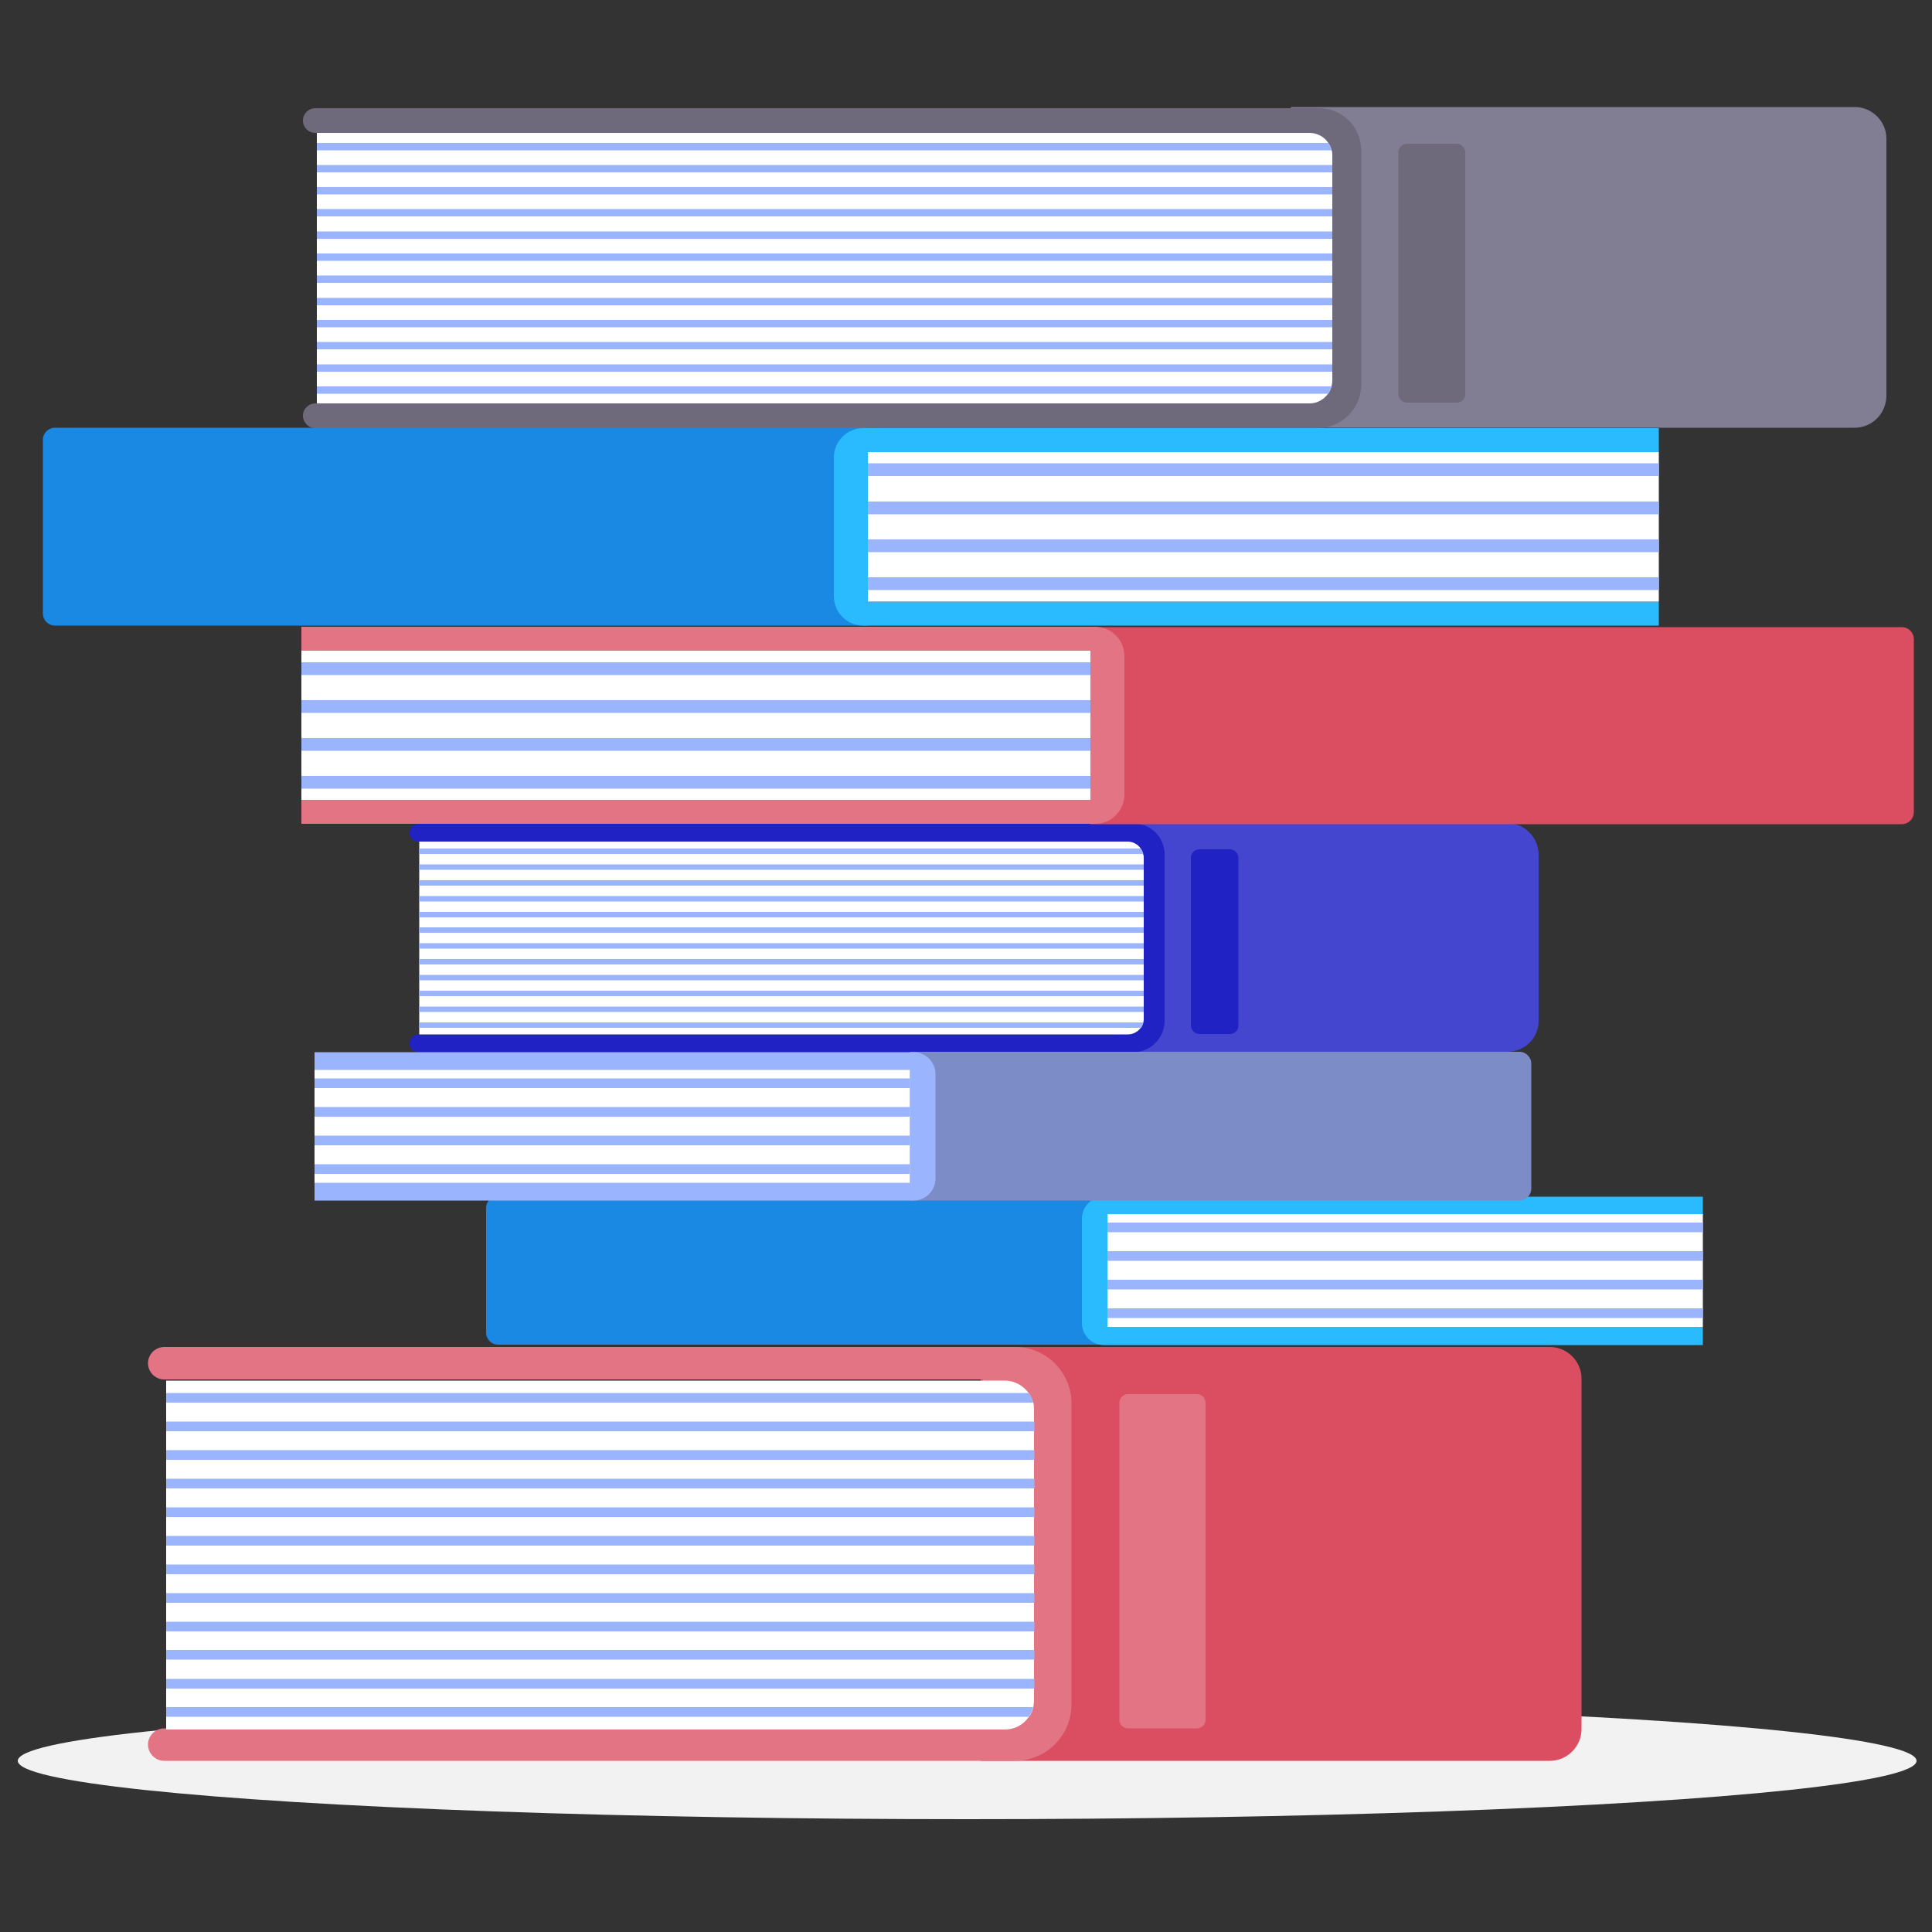 <?xml version="1.0" encoding="utf-8"?>
<!-- Generator: Adobe Illustrator 23.0.2, SVG Export Plug-In . SVG Version: 6.00 Build 0)  -->
<svg version="1.1" id="Calque_1" xmlns="http://www.w3.org/2000/svg" xmlns:xlink="http://www.w3.org/1999/xlink" x="0px" y="0px"
	 viewBox="0 0 500 500" style="enable-background:new 0 0 500 500;" xml:space="preserve">
<rect x="0" y="0" width="500" height="500" fill="#333333" stroke="none"/>
<style type="text/css">
	.st0{fill:#F2F2F2;}
	.st1{fill:#DB4D61;}
	.st2{fill:#E37483;}
	.st3{fill:#FFFFFF;}
	.st4{fill:#9BB4FE;}
	.st5{fill:#4546CF;}
	.st6{fill:#2122C3;}
	.st7{fill:#817E94;}
	.st8{fill:#6F6A7B;}
	.st9{fill:#1989E4;}
	.st10{fill:#2ABBFF;}
	.st11{fill:#7C8CC7;}
</style>
<g>
	<ellipse class="st0" cx="250.3" cy="455.7" rx="245.7" ry="15.1"/>
	<g>
		<g>
			<path class="st1" d="M401.1,455.7H253.8V348.6h147.3c4.5,0,8.2,3.7,8.2,8.2v90.7C409.3,452,405.6,455.7,401.1,455.7z"/>
			<path class="st2" d="M277.3,363.2v77.9c0,8-6.5,14.6-14.6,14.6H42.5c-2.3,0-4.2-1.9-4.2-4.2l0,0c0-2.3,1.9-4.2,4.2-4.2h211.9V357
				H42.5c-2.3,0-4.2-1.9-4.2-4.2l0,0c0-2.3,1.9-4.2,4.2-4.2h220.3C270.8,348.6,277.3,355.2,277.3,363.2z"/>
			<g>
				<path class="st3" d="M267.6,364.9V440c0,0.7-0.1,1.3-0.2,1.9c-0.2,0.9-0.6,1.8-1.2,2.5c-1.4,2-3.6,3.2-6.2,3.2H43v-90.3H260
					c2.6,0,4.8,1.3,6.2,3.2c0.5,0.7,0.9,1.6,1.2,2.5C267.6,363.6,267.6,364.2,267.6,364.9z"/>
				<g>
					<path class="st4" d="M267.4,363H43v-2.5h223.3C266.8,361.2,267.2,362.1,267.4,363z"/>
					<rect x="43" y="367.9" class="st4" width="224.7" height="2.5"/>
					<rect x="43" y="375.3" class="st4" width="224.7" height="2.5"/>
					<rect x="43" y="382.7" class="st4" width="224.7" height="2.5"/>
					<rect x="43" y="390.1" class="st4" width="224.7" height="2.5"/>
					<rect x="43" y="397.5" class="st4" width="224.7" height="2.5"/>
					<rect x="43" y="404.9" class="st4" width="224.7" height="2.5"/>
					<rect x="43" y="412.3" class="st4" width="224.7" height="2.5"/>
					<rect x="43" y="419.7" class="st4" width="224.7" height="2.5"/>
					<rect x="43" y="427" class="st4" width="224.7" height="2.5"/>
					<rect x="43" y="434.5" class="st4" width="224.7" height="2.5"/>
					<path class="st4" d="M267.4,441.8c-0.2,0.9-0.6,1.8-1.2,2.5H43v-2.5H267.4z"/>
				</g>
			</g>
			<path class="st2" d="M309.8,447.3h-17.9c-1.2,0-2.2-1-2.2-2.2V363c0-1.2,1-2.2,2.2-2.2h17.9c1.2,0,2.2,1,2.2,2.2v82.1
				C312,446.3,311,447.3,309.8,447.3z"/>
		</g>
		<g>
			<path class="st5" d="M390.1,272.2H288.3V213h101.7c4.5,0,8.2,3.7,8.2,8.2v42.8C398.3,268.6,394.6,272.2,390.1,272.2z"/>
			<path class="st6" d="M301.4,221.1v43.1c0,4.4-3.6,8.1-8.1,8.1H108.3c-1.3,0-2.3-1-2.3-2.3l0,0c0-1.3,1-2.3,2.3-2.3h180.5v-49.9
				H108.3c-1.3,0-2.3-1-2.3-2.3l0,0c0-1.3,1-2.3,2.3-2.3h185.1C297.8,213,301.4,216.7,301.4,221.1z"/>
			<g>
				<path class="st3" d="M296,222v41.5c0,0.4,0,0.7-0.1,1c-0.1,0.5-0.3,1-0.6,1.4c-0.8,1.1-2,1.8-3.4,1.8H108.5v-49.9h183.3
					c1.4,0,2.7,0.7,3.4,1.8c0.3,0.4,0.5,0.9,0.6,1.4C296,221.3,296,221.7,296,222z"/>
				<g>
					<path class="st4" d="M295.9,221H108.5v-1.4h186.7C295.5,220,295.8,220.5,295.9,221z"/>
					<rect x="108.5" y="223.7" class="st4" width="187.5" height="1.4"/>
					<rect x="108.5" y="227.8" class="st4" width="187.5" height="1.4"/>
					<rect x="108.5" y="231.9" class="st4" width="187.5" height="1.4"/>
					<rect x="108.5" y="236" class="st4" width="187.5" height="1.4"/>
					<rect x="108.5" y="240" class="st4" width="187.5" height="1.4"/>
					<rect x="108.5" y="244.1" class="st4" width="187.5" height="1.4"/>
					<rect x="108.5" y="248.2" class="st4" width="187.5" height="1.4"/>
					<rect x="108.5" y="252.3" class="st4" width="187.5" height="1.4"/>
					<rect x="108.5" y="256.4" class="st4" width="187.5" height="1.4"/>
					<rect x="108.5" y="260.5" class="st4" width="187.5" height="1.4"/>
					<path class="st4" d="M295.9,264.6c-0.1,0.5-0.3,1-0.6,1.4H108.5v-1.4H295.9z"/>
				</g>
			</g>
			<path class="st6" d="M318.3,267.6h-7.9c-1.2,0-2.2-1-2.2-2.2V222c0-1.2,1-2.2,2.2-2.2h7.9c1.2,0,2.2,1,2.2,2.2v43.4
				C320.5,266.6,319.6,267.6,318.3,267.6z"/>
		</g>
		<g>
			<path class="st7" d="M479.9,110.7H334.1v-83h145.9c4.5,0,8.2,3.7,8.2,8.2v66.6C488.1,107.1,484.5,110.7,479.9,110.7z"/>
			<path class="st8" d="M352.3,39.1v60.4c0,6.2-5.1,11.3-11.3,11.3H81.6c-1.8,0-3.2-1.5-3.2-3.2l0,0c0-1.8,1.5-3.2,3.2-3.2h252.9
				v-70H81.6c-1.8,0-3.2-1.5-3.2-3.2l0,0c0-1.8,1.5-3.2,3.2-3.2H341C347.3,27.8,352.3,32.8,352.3,39.1z"/>
			<g>
				<path class="st3" d="M344.8,40.3v58.2c0,0.5-0.1,1-0.2,1.5c-0.2,0.7-0.5,1.4-0.9,1.9c-1.1,1.5-2.8,2.5-4.8,2.5H82v-70h256.9
					c2,0,3.8,1,4.8,2.5c0.4,0.6,0.7,1.2,0.9,1.9C344.8,39.3,344.8,39.8,344.8,40.3z"/>
				<g>
					<path class="st4" d="M344.6,38.9H82V37h261.7C344.2,37.5,344.5,38.2,344.6,38.9z"/>
					<rect x="82" y="42.7" class="st4" width="262.8" height="1.9"/>
					<rect x="82" y="48.4" class="st4" width="262.8" height="1.9"/>
					<rect x="82" y="54.1" class="st4" width="262.8" height="1.9"/>
					<rect x="82" y="59.9" class="st4" width="262.8" height="1.9"/>
					<rect x="82" y="65.6" class="st4" width="262.8" height="1.9"/>
					<rect x="82" y="71.3" class="st4" width="262.8" height="1.9"/>
					<rect x="82" y="77.1" class="st4" width="262.8" height="1.9"/>
					<rect x="82" y="82.8" class="st4" width="262.8" height="1.9"/>
					<rect x="82" y="88.5" class="st4" width="262.8" height="1.9"/>
					<rect x="82" y="94.3" class="st4" width="262.8" height="1.9"/>
					<path class="st4" d="M344.6,100c-0.2,0.7-0.5,1.4-0.9,1.9H82V100H344.6z"/>
				</g>
			</g>
			<path class="st8" d="M377,104.2h-12.9c-1.2,0-2.2-1-2.2-2.2V39.4c0-1.2,1-2.2,2.2-2.2H377c1.2,0,2.2,1,2.2,2.2V102
				C379.2,103.3,378.2,104.2,377,104.2z"/>
		</g>
		<g>
			<path class="st9" d="M286.6,348H128.9c-1.7,0-3.1-1.4-3.1-3.1v-32.3c0-1.7,1.4-3.1,3.1-3.1h157.7V348z"/>
			<path class="st10" d="M286.6,314.2v29.2h154.1v4.7h-155c-3.2,0-5.7-2.6-5.7-5.7v-27c0-3.2,2.6-5.7,5.7-5.7h155v4.7H286.6z"/>
			<g>
				<rect x="286.6" y="314.2" class="st3" width="154.1" height="29.2"/>
				<rect x="286.6" y="316.4" class="st4" width="154.1" height="2.5"/>
				<rect x="286.6" y="323.8" class="st4" width="154.1" height="2.5"/>
				<rect x="286.6" y="331.2" class="st4" width="154.1" height="2.5"/>
				<rect x="286.6" y="338.6" class="st4" width="154.1" height="2.5"/>
			</g>
		</g>
		<g>
			<path class="st9" d="M224.6,161.9H14.2c-1.7,0-3.1-1.4-3.1-3.1v-45c0-1.7,1.4-3.1,3.1-3.1h210.4V161.9z"/>
			<path class="st10" d="M224.6,117v38.7h204.7v6.2H223.4c-4.2,0-7.6-3.4-7.6-7.6v-35.9c0-4.2,3.4-7.6,7.6-7.6h205.9v6.2H224.6z"/>
			<g>
				<rect x="224.6" y="117" class="st3" width="204.7" height="38.7"/>
				<rect x="224.6" y="119.9" class="st4" width="204.7" height="3.3"/>
				<rect x="224.6" y="129.8" class="st4" width="204.7" height="3.3"/>
				<rect x="224.6" y="139.6" class="st4" width="204.7" height="3.3"/>
				<rect x="224.6" y="149.4" class="st4" width="204.7" height="3.3"/>
			</g>
		</g>
		<g>
			<path class="st11" d="M235.5,310.7h157.7c1.7,0,3.1-1.4,3.1-3.1v-32.3c0-1.7-1.4-3.1-3.1-3.1H235.5V310.7z"/>
			<path class="st4" d="M235.5,276.9V306H81.4v4.7h155c3.2,0,5.7-2.6,5.7-5.7v-27c0-3.2-2.6-5.7-5.7-5.7h-155v4.7H235.5z"/>
			<g>
				<rect x="81.4" y="276.9" class="st3" width="154.1" height="29.2"/>
				<rect x="81.4" y="279.1" class="st4" width="154.1" height="2.5"/>
				<rect x="81.4" y="286.5" class="st4" width="154.1" height="2.5"/>
				<rect x="81.4" y="293.9" class="st4" width="154.1" height="2.5"/>
				<rect x="81.4" y="301.3" class="st4" width="154.1" height="2.5"/>
			</g>
		</g>
		<g>
			<path class="st1" d="M282.2,213.3h210c1.7,0,3.1-1.4,3.1-3.1v-44.8c0-1.7-1.4-3.1-3.1-3.1h-210V213.3z"/>
			<path class="st2" d="M282.2,168.4v38.6H78v6.2h205.4c4.2,0,7.6-3.4,7.6-7.6v-35.8c0-4.2-3.4-7.6-7.6-7.6H78v6.2H282.2z"/>
			<g>
				<rect x="78" y="168.4" class="st3" width="204.2" height="38.6"/>
				<rect x="78" y="171.4" class="st4" width="204.2" height="3.3"/>
				<rect x="78" y="181.2" class="st4" width="204.2" height="3.3"/>
				<rect x="78" y="191" class="st4" width="204.2" height="3.3"/>
				<rect x="78" y="200.8" class="st4" width="204.2" height="3.3"/>
			</g>
		</g>
	</g>
</g>
</svg>
